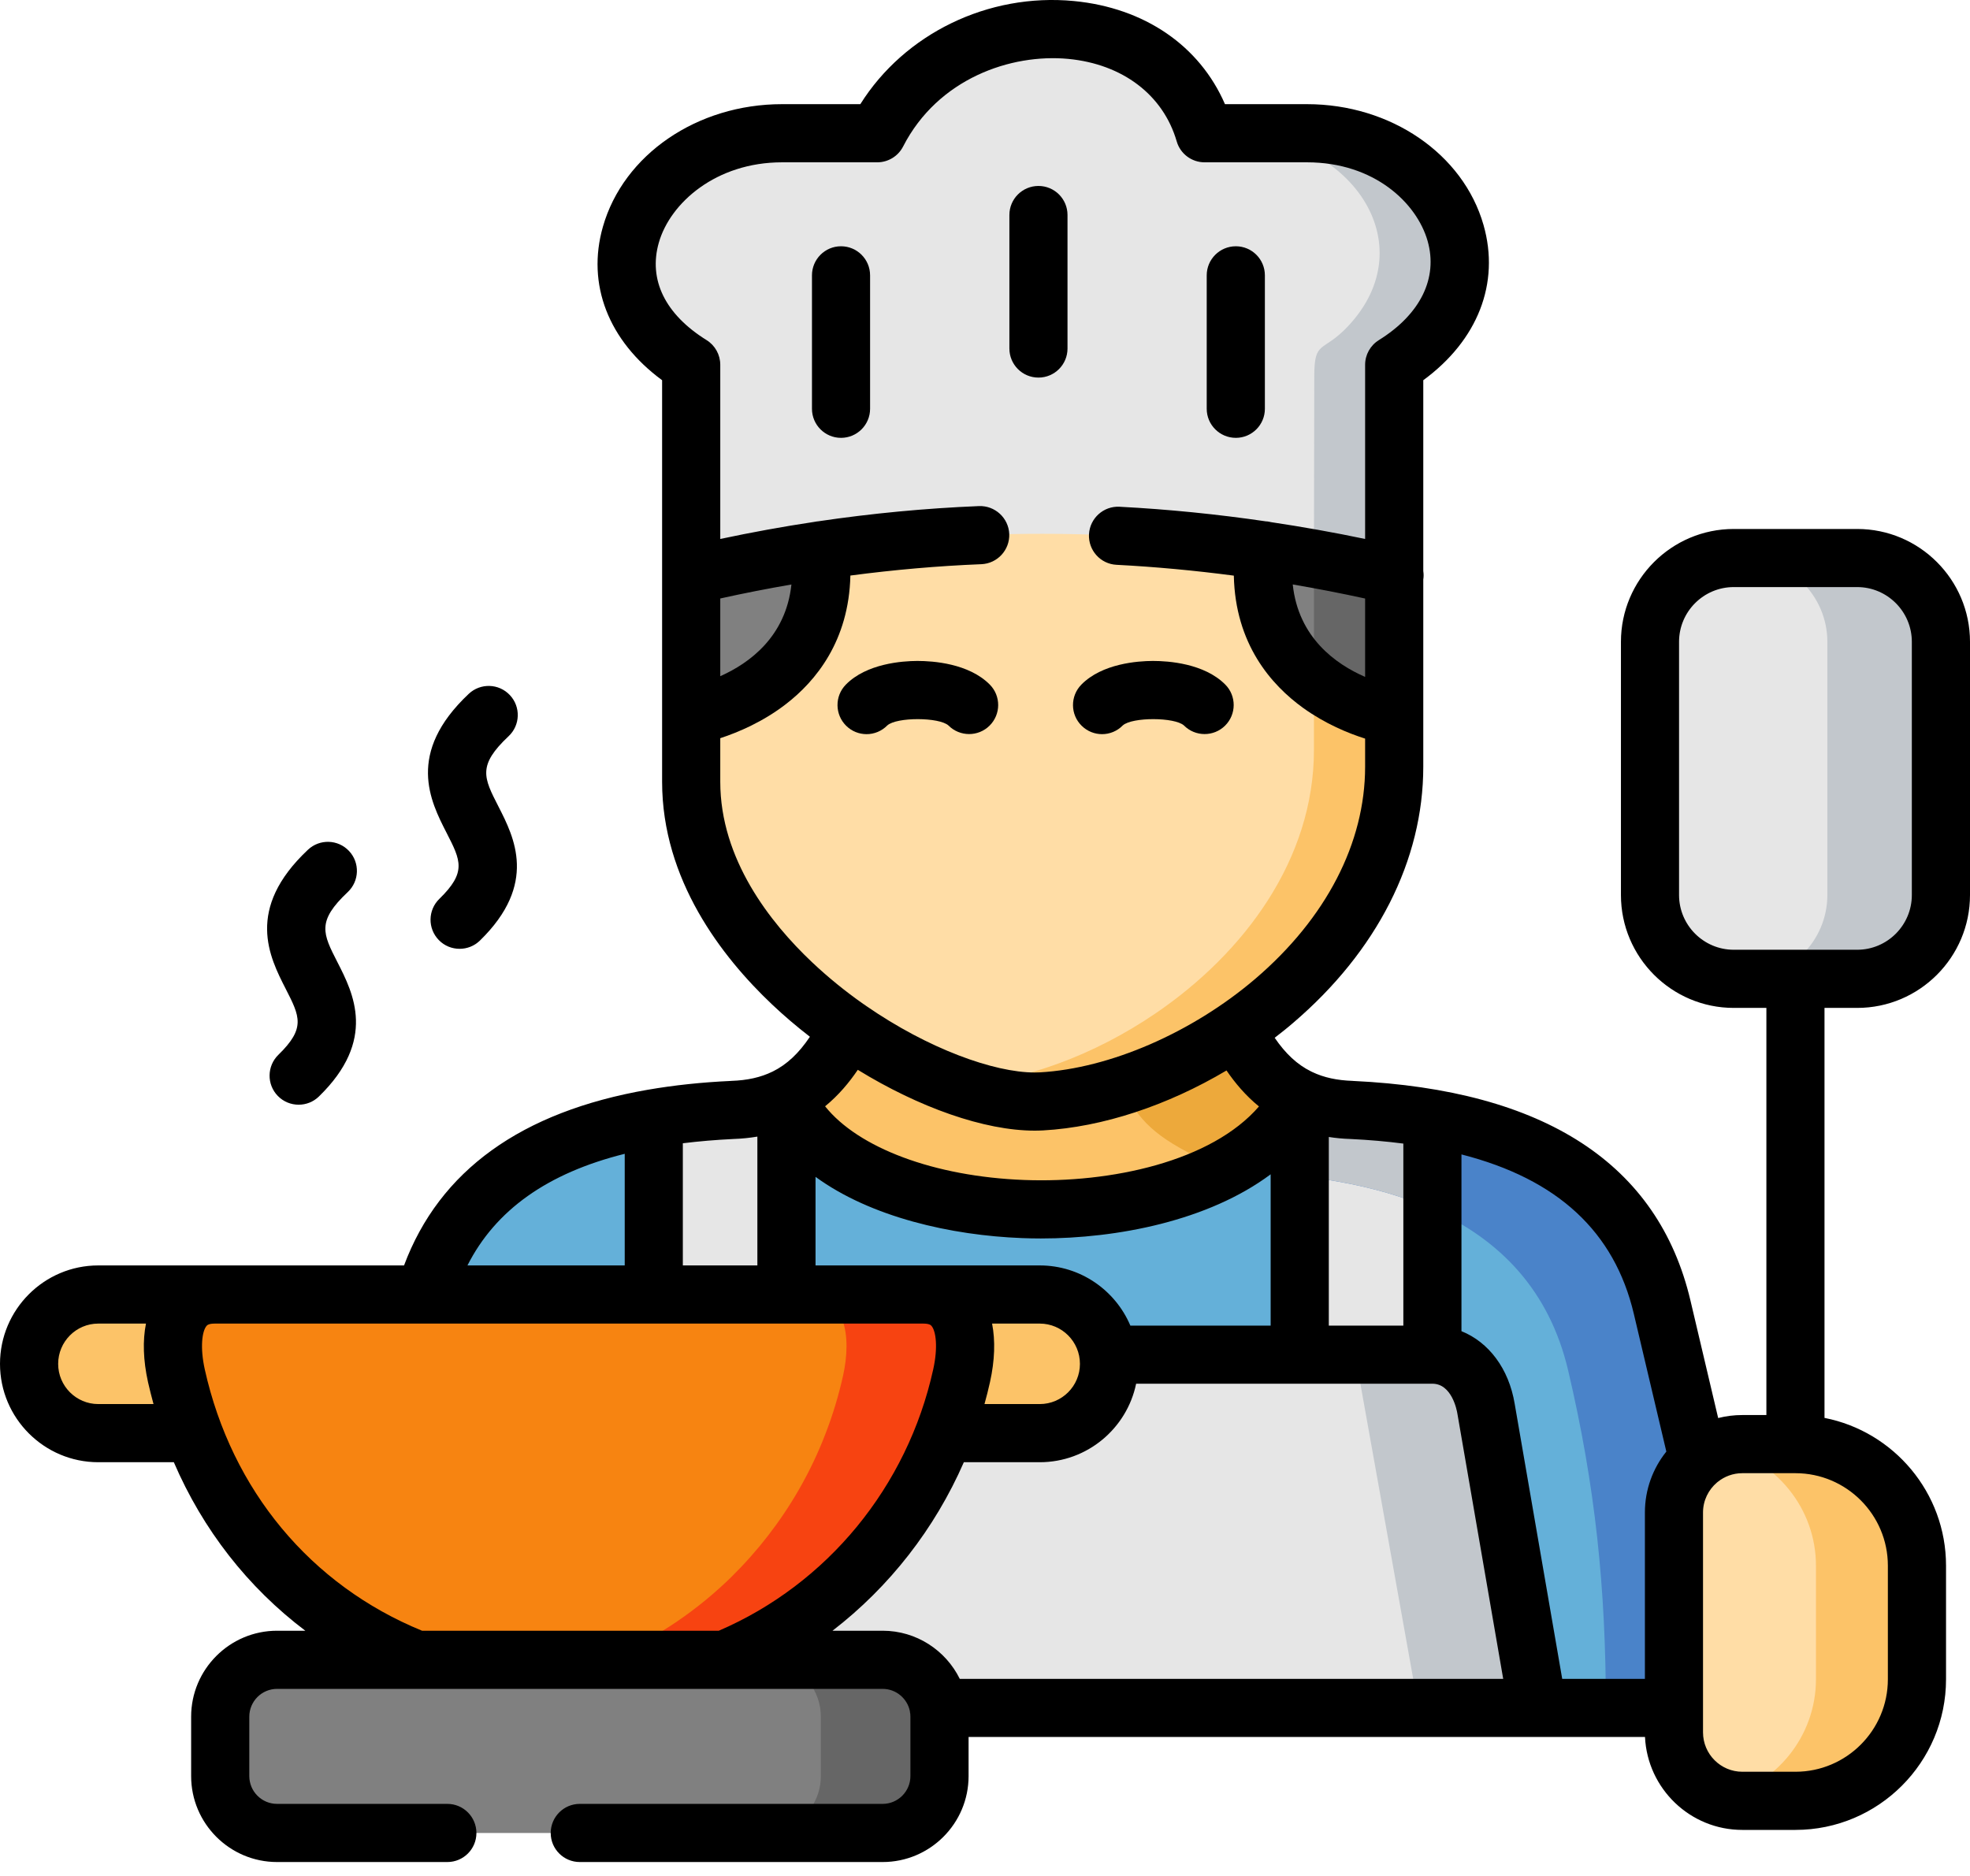 <svg width="42" height="40" viewBox="0 0 42 40" fill="none" xmlns="http://www.w3.org/2000/svg">
  <path fill-rule="evenodd" clip-rule="evenodd" d="M35.436 27.873C34.86 25.424 32.943 24.276 30.538 23.852C29.985 23.755 29.409 23.694 28.818 23.667C28.381 23.653 28.017 23.563 27.71 23.417C25.982 26.692 18.085 26.461 16.766 23.417V23.393C16.447 23.553 16.068 23.653 15.61 23.667C15.034 23.695 14.475 23.75 13.938 23.843C11.6 24.243 9.717 25.322 9.061 27.602C10.076 28.577 18.318 36.009 18.383 36.417H35.688V32.25C35.688 31.806 35.89 31.405 36.206 31.137L35.436 27.873Z" fill="#64B0D9"/>
  <path fill-rule="evenodd" clip-rule="evenodd" d="M15.611 23.667C15.035 23.694 14.475 23.75 13.938 23.843V27.602L15.194 28.729L16.767 27.602V23.393C16.448 23.553 16.068 23.653 15.611 23.667Z" fill="#E6E6E6"/>
  <path fill-rule="evenodd" clip-rule="evenodd" d="M13.818 35.392H17.186C17.789 35.392 18.293 35.838 18.384 36.417H32.784L31.681 30.031C31.577 29.41 31.168 28.885 30.539 28.885V23.853C29.986 23.755 29.41 23.695 28.818 23.667C28.381 23.654 28.018 23.563 27.71 23.417V28.885H19.064C19.082 29.024 14.827 34.977 13.818 35.392Z" fill="#E6E6E6"/>
  <path fill-rule="evenodd" clip-rule="evenodd" d="M26.357 21.958L22.419 20.715L18.083 21.935L18.071 21.956C17.782 22.57 17.372 23.088 16.767 23.394V23.417C18.085 26.461 25.983 26.692 27.71 23.417C27.076 23.116 26.674 22.574 26.357 21.958Z" fill="#FCC368"/>
  <path fill-rule="evenodd" clip-rule="evenodd" d="M26.949 10.102C23.814 9.637 20.659 9.628 17.486 10.102C16.57 10.239 15.655 10.417 14.736 10.634V16.669C14.736 18.806 16.293 20.692 18.083 21.935C19.544 22.954 21.163 23.539 22.206 23.484C23.525 23.41 25.037 22.859 26.358 21.958C28.235 20.676 29.725 18.686 29.725 16.347V10.632C28.802 10.417 27.877 10.239 26.949 10.102Z" fill="#FFDDA6"/>
  <path fill-rule="evenodd" clip-rule="evenodd" d="M22.425 0.621C20.98 0.626 19.458 1.367 18.702 2.841H16.672C13.737 2.841 11.988 6.068 14.736 7.778V12.267C15.654 12.049 16.57 11.873 17.485 11.734C20.658 11.26 23.813 11.269 26.949 11.734C27.876 11.873 28.801 12.049 29.724 12.267V7.778C32.472 6.068 30.799 2.841 27.865 2.841H25.681C25.254 1.367 23.896 0.626 22.453 0.621H22.425Z" fill="#E6E6E6"/>
  <path fill-rule="evenodd" clip-rule="evenodd" d="M29.724 7.778C32.472 6.068 30.8 2.841 27.865 2.841H26.151C28.783 2.841 30.409 5.195 28.73 6.966C28.191 7.533 28.02 7.239 28.02 8.033L28.013 11.911C28.584 12.015 29.155 12.133 29.724 12.267V7.778Z" fill="#C2C7CC"/>
  <path fill-rule="evenodd" clip-rule="evenodd" d="M29.725 15.269C29.628 15.251 28.758 15.084 28.013 14.491V15.992C28.013 18.329 26.521 20.322 24.644 21.602C23.323 22.505 21.811 23.054 20.493 23.128C20.446 23.13 20.4 23.132 20.352 23.132C21.05 23.385 21.697 23.512 22.206 23.484C23.524 23.41 25.037 22.859 26.358 21.959C28.235 20.677 29.725 18.686 29.725 16.348V15.269Z" fill="#FCC368"/>
  <path fill-rule="evenodd" clip-rule="evenodd" d="M27.71 23.417C27.076 23.116 26.674 22.574 26.357 21.959C25.58 22.489 24.734 22.899 23.903 23.16C24.285 23.898 24.6 24.236 25.703 24.759C25.834 24.822 25.978 24.875 26.13 24.915C26.824 24.542 27.379 24.042 27.71 23.417Z" fill="#EDA93B"/>
  <path fill-rule="evenodd" clip-rule="evenodd" d="M35.437 27.873C34.861 25.424 32.944 24.276 30.539 23.853C29.986 23.755 29.41 23.695 28.818 23.667C28.381 23.654 28.018 23.563 27.711 23.417C27.38 24.042 26.825 24.542 26.131 24.915C26.337 24.971 26.561 25.003 26.811 25.01C27.116 25.026 27.415 25.047 27.711 25.079C27.99 25.109 28.263 25.147 28.532 25.195C29.251 25.323 29.928 25.514 30.539 25.785C31.966 26.424 33.027 27.501 33.432 29.218C34.014 31.693 34.237 33.878 34.237 36.417H35.689V32.251C35.689 31.806 35.89 31.406 36.207 31.137L35.437 27.873Z" fill="#4A83C9"/>
  <path fill-rule="evenodd" clip-rule="evenodd" d="M30.538 23.853C29.985 23.755 29.41 23.695 28.818 23.667C28.381 23.654 28.018 23.563 27.71 23.417V25.079C27.99 25.109 28.262 25.147 28.531 25.195C29.25 25.323 29.928 25.514 30.538 25.785V23.853Z" fill="#C2C7CC"/>
  <path fill-rule="evenodd" clip-rule="evenodd" d="M40.869 33.384C40.869 31.958 39.703 30.792 38.279 30.792H37.145C36.789 30.792 36.461 30.921 36.207 31.137C35.89 31.405 35.688 31.806 35.688 32.25V36.937C35.688 37.741 36.345 38.398 37.145 38.398H38.279C39.703 38.398 40.869 37.231 40.869 35.806V33.384Z" fill="#FFDDA6"/>
  <path fill-rule="evenodd" clip-rule="evenodd" d="M39.595 11.898H36.963C35.98 11.898 35.178 12.704 35.178 13.685V19.083C35.178 20.067 35.98 20.87 36.963 20.87H39.595C40.147 20.87 40.642 20.616 40.971 20.218C41.225 19.907 41.38 19.514 41.38 19.083V13.685C41.38 13.257 41.225 12.861 40.971 12.553C40.642 12.155 40.148 11.898 39.595 11.898Z" fill="#E6E6E6"/>
  <path fill-rule="evenodd" clip-rule="evenodd" d="M31.681 30.03C31.577 29.41 31.167 28.884 30.538 28.884H28.892L30.24 36.416H32.784L31.681 30.03Z" fill="#C2C7CC"/>
  <path fill-rule="evenodd" clip-rule="evenodd" d="M40.869 33.384C40.869 31.958 39.703 30.792 38.279 30.792H37.146C36.995 30.792 36.85 30.815 36.711 30.859C37.856 31.125 38.716 32.16 38.716 33.384V35.805C38.716 37.03 37.856 38.062 36.711 38.331C36.85 38.373 36.995 38.398 37.146 38.398H38.279C39.703 38.398 40.869 37.231 40.869 35.805V33.384Z" fill="#FCC368"/>
  <path fill-rule="evenodd" clip-rule="evenodd" d="M23.631 28.884C23.536 28.164 22.914 27.602 22.167 27.602H19.683C18.811 27.602 18.663 28.423 18.476 29.268C18.381 29.69 20.284 30.164 20.134 30.558H22.167C22.981 30.558 23.645 29.893 23.645 29.081C23.645 29.014 23.64 28.949 23.631 28.884Z" fill="#FCC368"/>
  <path fill-rule="evenodd" clip-rule="evenodd" d="M4.579 27.602H2.096C1.284 27.602 0.62 28.269 0.62 29.081C0.62 29.893 1.284 30.558 2.096 30.558H4.124L6.05 28.729L4.579 27.602Z" fill="#FCC368"/>
  <path fill-rule="evenodd" clip-rule="evenodd" d="M16.766 27.602H4.579C3.707 27.602 3.573 28.486 3.76 29.333C3.855 29.759 3.978 30.166 4.123 30.558C4.983 32.847 6.704 34.537 8.878 35.391L11.692 37.15L15.45 35.391C17.599 34.504 19.294 32.745 20.134 30.558C20.284 30.164 20.409 29.755 20.501 29.333C20.689 28.486 20.557 27.602 19.683 27.602H16.766Z" fill="#F78411"/>
  <path fill-rule="evenodd" clip-rule="evenodd" d="M15.45 35.391H5.906C5.238 35.391 4.694 35.937 4.694 36.604V37.87C4.694 38.537 5.238 39.083 5.906 39.083H18.818C19.484 39.083 20.03 38.537 20.03 37.87V36.604C20.03 36.541 20.025 36.477 20.013 36.416C19.923 35.838 19.419 35.391 18.818 35.391H15.45Z" fill="#808080"/>
  <path fill-rule="evenodd" clip-rule="evenodd" d="M19.683 27.602H17.155C18.027 27.602 18.161 28.486 17.974 29.333C17.879 29.755 17.757 30.164 17.604 30.558C17.445 30.977 17.253 31.377 17.033 31.761C16.637 32.449 16.151 33.076 15.59 33.627C15.553 33.662 15.516 33.699 15.479 33.734C14.739 34.432 13.874 34.997 12.921 35.391H15.451C15.905 35.203 16.337 34.979 16.746 34.717C18.275 33.743 19.47 32.285 20.134 30.558C20.285 30.164 20.41 29.755 20.502 29.333C20.537 29.183 20.56 29.032 20.569 28.884C20.62 28.201 20.402 27.602 19.683 27.602Z" fill="#F74311"/>
  <path fill-rule="evenodd" clip-rule="evenodd" d="M20.014 36.417C19.924 35.838 19.419 35.391 18.818 35.391H16.288C16.892 35.391 17.394 35.838 17.486 36.417C17.495 36.477 17.5 36.541 17.5 36.604V37.87C17.5 38.537 16.954 39.083 16.288 39.083H18.818C19.484 39.083 20.03 38.537 20.03 37.87V36.604C20.03 36.541 20.025 36.477 20.014 36.417Z" fill="#666666"/>
  <path fill-rule="evenodd" clip-rule="evenodd" d="M40.971 12.553C40.643 12.155 40.148 11.898 39.595 11.898H37.174C38.154 11.898 38.959 12.704 38.959 13.685V19.083C38.959 20.067 38.154 20.87 37.174 20.87H39.595C40.148 20.87 40.643 20.616 40.971 20.218C41.226 19.907 41.38 19.514 41.38 19.083V13.685C41.38 13.257 41.226 12.861 40.971 12.553Z" fill="#C2C7CC"/>
  <path fill-rule="evenodd" clip-rule="evenodd" d="M29.724 12.267C28.802 12.049 27.877 11.873 26.949 11.734C26.623 14.674 29.539 15.236 29.724 15.269V12.267Z" fill="#808080"/>
  <path fill-rule="evenodd" clip-rule="evenodd" d="M17.486 11.734C16.57 11.873 15.655 12.049 14.736 12.267V15.264C15.137 15.185 17.796 14.542 17.486 11.734Z" fill="#808080"/>
  <path fill-rule="evenodd" clip-rule="evenodd" d="M29.724 12.267C29.155 12.133 28.584 12.014 28.013 11.91V14.491C28.757 15.084 29.627 15.251 29.724 15.269V12.267Z" fill="#666666"/>
  <path d="M5.935 22.491C5.69 22.73 5.684 23.123 5.923 23.368C6.045 23.493 6.206 23.555 6.367 23.555C6.523 23.555 6.68 23.497 6.8 23.379C8.039 22.172 7.532 21.178 7.196 20.52C6.88 19.903 6.75 19.647 7.414 19.021C7.663 18.787 7.676 18.394 7.441 18.145C7.206 17.895 6.814 17.884 6.565 18.119C5.222 19.382 5.745 20.406 6.091 21.084C6.394 21.677 6.519 21.922 5.935 22.491Z" fill="black"/>
  <path d="M9.366 19.167C9.121 19.406 9.116 19.799 9.355 20.044C9.476 20.169 9.637 20.231 9.799 20.231C9.955 20.231 10.111 20.173 10.232 20.055C11.471 18.847 10.962 17.853 10.626 17.195C10.31 16.578 10.179 16.323 10.844 15.697C11.093 15.463 11.105 15.07 10.87 14.821C10.635 14.571 10.243 14.56 9.994 14.794C8.651 16.058 9.175 17.083 9.522 17.76C9.825 18.352 9.95 18.598 9.366 19.167Z" fill="black"/>
  <path d="M18.475 15.654C18.636 15.654 18.796 15.591 18.918 15.467C19.119 15.288 20.022 15.29 20.221 15.469C20.463 15.712 20.856 15.713 21.098 15.472C21.341 15.231 21.342 14.838 21.101 14.596C20.653 14.144 19.887 14.093 19.564 14.093C19.56 14.093 19.556 14.093 19.552 14.093C19.242 14.094 18.475 14.146 18.032 14.599C17.793 14.844 17.797 15.237 18.042 15.477C18.162 15.595 18.319 15.654 18.475 15.654Z" fill="black"/>
  <path d="M23.496 15.654C23.657 15.654 23.817 15.591 23.938 15.467C24.14 15.288 25.043 15.29 25.242 15.469C25.483 15.712 25.876 15.713 26.119 15.472C26.362 15.231 26.363 14.838 26.122 14.596C25.673 14.144 24.907 14.093 24.585 14.093C24.581 14.093 24.576 14.093 24.573 14.093C24.263 14.094 23.496 14.146 23.053 14.599C22.814 14.844 22.817 15.237 23.062 15.476C23.183 15.595 23.339 15.654 23.496 15.654Z" fill="black"/>
  <path d="M22.14 8.051C22.482 8.051 22.759 7.774 22.759 7.431V4.584C22.759 4.242 22.482 3.965 22.14 3.965C21.797 3.965 21.52 4.242 21.52 4.584V7.431C21.52 7.774 21.797 8.051 22.14 8.051Z" fill="black"/>
  <path d="M17.93 5.251C17.588 5.251 17.311 5.529 17.311 5.871V8.716C17.311 9.058 17.588 9.336 17.93 9.336C18.273 9.336 18.55 9.058 18.55 8.716V5.871C18.55 5.529 18.273 5.251 17.93 5.251Z" fill="black"/>
  <path d="M26.348 9.336C26.69 9.336 26.967 9.058 26.967 8.716V5.871C26.967 5.529 26.69 5.251 26.348 5.251C26.005 5.251 25.727 5.529 25.727 5.871V8.716C25.727 9.058 26.005 9.336 26.348 9.336Z" fill="black"/>
  <path d="M39.595 21.491C40.921 21.491 42 20.411 42 19.084V13.685C42 12.359 40.921 11.279 39.595 11.279H36.963C35.637 11.279 34.558 12.359 34.558 13.685V19.084C34.558 20.411 35.637 21.491 36.963 21.491H37.659V30.172H37.146C36.968 30.172 36.796 30.194 36.631 30.236L36.04 27.73C35.353 24.817 32.933 23.241 28.847 23.048C28.844 23.047 28.841 23.047 28.838 23.047C28.509 23.036 28.228 22.977 27.98 22.859C27.97 22.855 27.961 22.85 27.951 22.845C27.655 22.699 27.406 22.465 27.176 22.128C27.308 22.026 27.439 21.923 27.565 21.814C29.358 20.284 30.344 18.343 30.344 16.348V12.357C30.354 12.295 30.353 12.235 30.344 12.176V8.107C31.505 7.256 31.984 6.039 31.628 4.796C31.195 3.28 29.648 2.221 27.865 2.221H26.116C25.577 0.977 24.404 0.167 22.895 0.022C21.064 -0.153 19.283 0.721 18.342 2.221H16.672C14.864 2.221 13.293 3.295 12.854 4.834C12.502 6.064 12.973 7.266 14.116 8.107V15.256V15.262V16.669C14.116 18.76 15.39 20.404 16.458 21.415C16.714 21.658 16.985 21.888 17.267 22.106C17.032 22.457 16.777 22.698 16.473 22.848C16.472 22.849 16.471 22.849 16.47 22.849C16.216 22.974 15.928 23.036 15.59 23.047C15.587 23.047 15.584 23.048 15.581 23.048C14.954 23.077 14.366 23.14 13.818 23.235C13.816 23.235 13.814 23.235 13.811 23.236C11.113 23.704 9.37 24.96 8.614 26.982H2.095C0.94 26.982 0 27.924 0 29.081C0 30.237 0.94 31.178 2.095 31.178H3.706C4.326 32.619 5.285 33.846 6.509 34.771H5.907C4.897 34.771 4.075 35.594 4.075 36.604V37.87C4.075 38.881 4.897 39.703 5.907 39.703H9.537C9.88 39.703 10.157 39.426 10.157 39.084C10.157 38.741 9.88 38.463 9.537 38.463H5.907C5.58 38.463 5.315 38.197 5.315 37.87V36.604C5.315 36.277 5.58 36.011 5.907 36.011H18.818C19.103 36.011 19.341 36.214 19.398 36.483C19.399 36.503 19.403 36.523 19.407 36.544C19.409 36.564 19.41 36.584 19.41 36.604V37.87C19.41 38.197 19.144 38.463 18.818 38.463H12.361C12.019 38.463 11.741 38.741 11.741 39.084C11.741 39.426 12.019 39.703 12.361 39.703H18.818C19.828 39.703 20.65 38.881 20.65 37.87V37.036H35.071C35.123 38.138 36.033 39.018 37.145 39.018H38.279C40.049 39.018 41.489 37.577 41.489 35.806V33.384C41.489 31.825 40.373 30.522 38.898 30.233V21.491H39.595ZM34.833 28.015L35.526 30.951C35.24 31.308 35.069 31.759 35.069 32.25V35.797H33.306L32.292 29.928C32.167 29.18 31.738 28.617 31.158 28.384V24.615C33.211 25.14 34.42 26.264 34.833 28.015ZM29.919 24.384V28.265H28.33V24.243C28.476 24.266 28.63 24.281 28.793 24.286C29.188 24.305 29.562 24.338 29.919 24.384ZM24.099 28.265C23.78 27.512 23.034 26.982 22.167 26.982H17.387V25.093C18.569 25.956 20.284 26.341 21.787 26.399C21.919 26.404 22.053 26.407 22.189 26.407C23.824 26.407 25.759 26.031 27.09 25.039V28.265H24.099ZM21.107 29.467C21.209 29.006 21.222 28.584 21.151 28.222H22.167C22.64 28.222 23.024 28.607 23.024 29.081C23.024 29.554 22.64 29.938 22.167 29.938H20.989C21.032 29.782 21.072 29.626 21.107 29.467ZM29.104 12.762V14.433C28.482 14.163 27.681 13.598 27.561 12.462C28.076 12.55 28.591 12.65 29.104 12.762ZM16.873 12.463C16.754 13.574 15.98 14.14 15.356 14.418V12.761C15.861 12.649 16.367 12.55 16.873 12.463ZM15.356 16.669V15.74C15.74 15.614 16.265 15.392 16.756 15.013C17.39 14.524 18.099 13.667 18.13 12.272C19.064 12.149 19.996 12.067 20.922 12.03C21.264 12.016 21.53 11.727 21.517 11.385C21.502 11.043 21.212 10.778 20.872 10.791C19.732 10.837 18.583 10.947 17.433 11.117C17.428 11.117 17.423 11.117 17.418 11.118C17.396 11.121 17.374 11.124 17.353 11.129C16.687 11.229 16.02 11.351 15.356 11.492V7.778C15.356 7.564 15.246 7.365 15.064 7.252C14.181 6.703 13.82 5.965 14.046 5.174C14.289 4.323 15.269 3.461 16.672 3.461H18.702C18.935 3.461 19.148 3.331 19.254 3.124C19.998 1.672 21.558 1.14 22.776 1.256C23.935 1.367 24.799 2.024 25.087 3.014C25.163 3.279 25.406 3.461 25.682 3.461H27.865C29.302 3.461 30.205 4.33 30.436 5.137C30.662 5.929 30.284 6.7 29.397 7.252C29.215 7.365 29.104 7.564 29.104 7.778V11.492C28.436 11.352 27.766 11.233 27.096 11.133C27.071 11.127 27.044 11.121 27.017 11.118C27.009 11.117 27.001 11.117 26.992 11.117C25.948 10.964 24.904 10.859 23.868 10.805C23.528 10.787 23.235 11.05 23.217 11.392C23.2 11.734 23.462 12.026 23.804 12.043C24.634 12.086 25.469 12.164 26.305 12.274C26.335 13.729 27.1 14.603 27.783 15.095C28.256 15.435 28.745 15.635 29.104 15.749V16.348C29.104 17.974 28.272 19.581 26.761 20.872C25.417 22.018 23.659 22.782 22.172 22.865C22.136 22.867 22.098 22.868 22.059 22.868C21.19 22.868 19.788 22.362 18.467 21.449C18.447 21.433 18.425 21.419 18.403 21.405C18.027 21.141 17.658 20.843 17.311 20.515C16.419 19.671 15.356 18.319 15.356 16.669ZM22.06 24.108C22.121 24.108 22.181 24.106 22.24 24.103C23.51 24.032 24.892 23.571 26.149 22.825C26.332 23.093 26.557 23.361 26.841 23.592C25.829 24.765 23.685 25.231 21.835 25.16C19.913 25.087 18.296 24.473 17.591 23.589C17.878 23.354 18.104 23.083 18.288 22.811C19.593 23.613 20.985 24.108 22.06 24.108ZM15.636 24.286C15.816 24.28 15.986 24.262 16.147 24.235V26.982H14.558V24.377C14.9 24.335 15.258 24.304 15.636 24.286ZM13.319 24.602V26.982H9.966C10.565 25.8 11.674 25.012 13.319 24.602ZM2.095 29.938C1.624 29.938 1.24 29.554 1.24 29.081C1.24 28.607 1.624 28.222 2.095 28.222H3.112C3.04 28.584 3.053 29.006 3.155 29.467V29.468C3.191 29.627 3.231 29.783 3.273 29.938H2.095ZM8.998 34.771C6.624 33.8 4.939 31.775 4.366 29.2C4.261 28.725 4.31 28.388 4.4 28.276C4.413 28.259 4.443 28.222 4.579 28.222H9.059H9.061H9.063H19.683C19.82 28.222 19.85 28.259 19.863 28.276C19.953 28.387 20.001 28.724 19.896 29.199C19.343 31.701 17.638 33.775 15.325 34.771H8.998ZM20.462 35.797C20.163 35.19 19.538 34.771 18.818 34.771H17.749C18.963 33.835 19.928 32.599 20.549 31.178H22.167C23.179 31.178 24.025 30.458 24.222 29.504H30.538C30.952 29.504 31.059 30.068 31.07 30.136L32.048 35.797H20.462ZM40.249 33.384V35.806C40.249 36.893 39.365 37.778 38.279 37.778H37.146C36.684 37.778 36.308 37.401 36.308 36.938V32.25C36.308 31.994 36.424 31.765 36.605 31.611C36.611 31.607 36.616 31.602 36.621 31.598C36.765 31.482 36.947 31.412 37.145 31.412H38.279C39.365 31.412 40.249 32.297 40.249 33.384ZM35.797 19.084V13.685C35.797 13.042 36.32 12.518 36.963 12.518H39.595C40.237 12.518 40.76 13.042 40.76 13.685V19.084C40.76 19.727 40.237 20.251 39.595 20.251H36.963C36.32 20.251 35.797 19.727 35.797 19.084Z" fill="black"/>
</svg>
